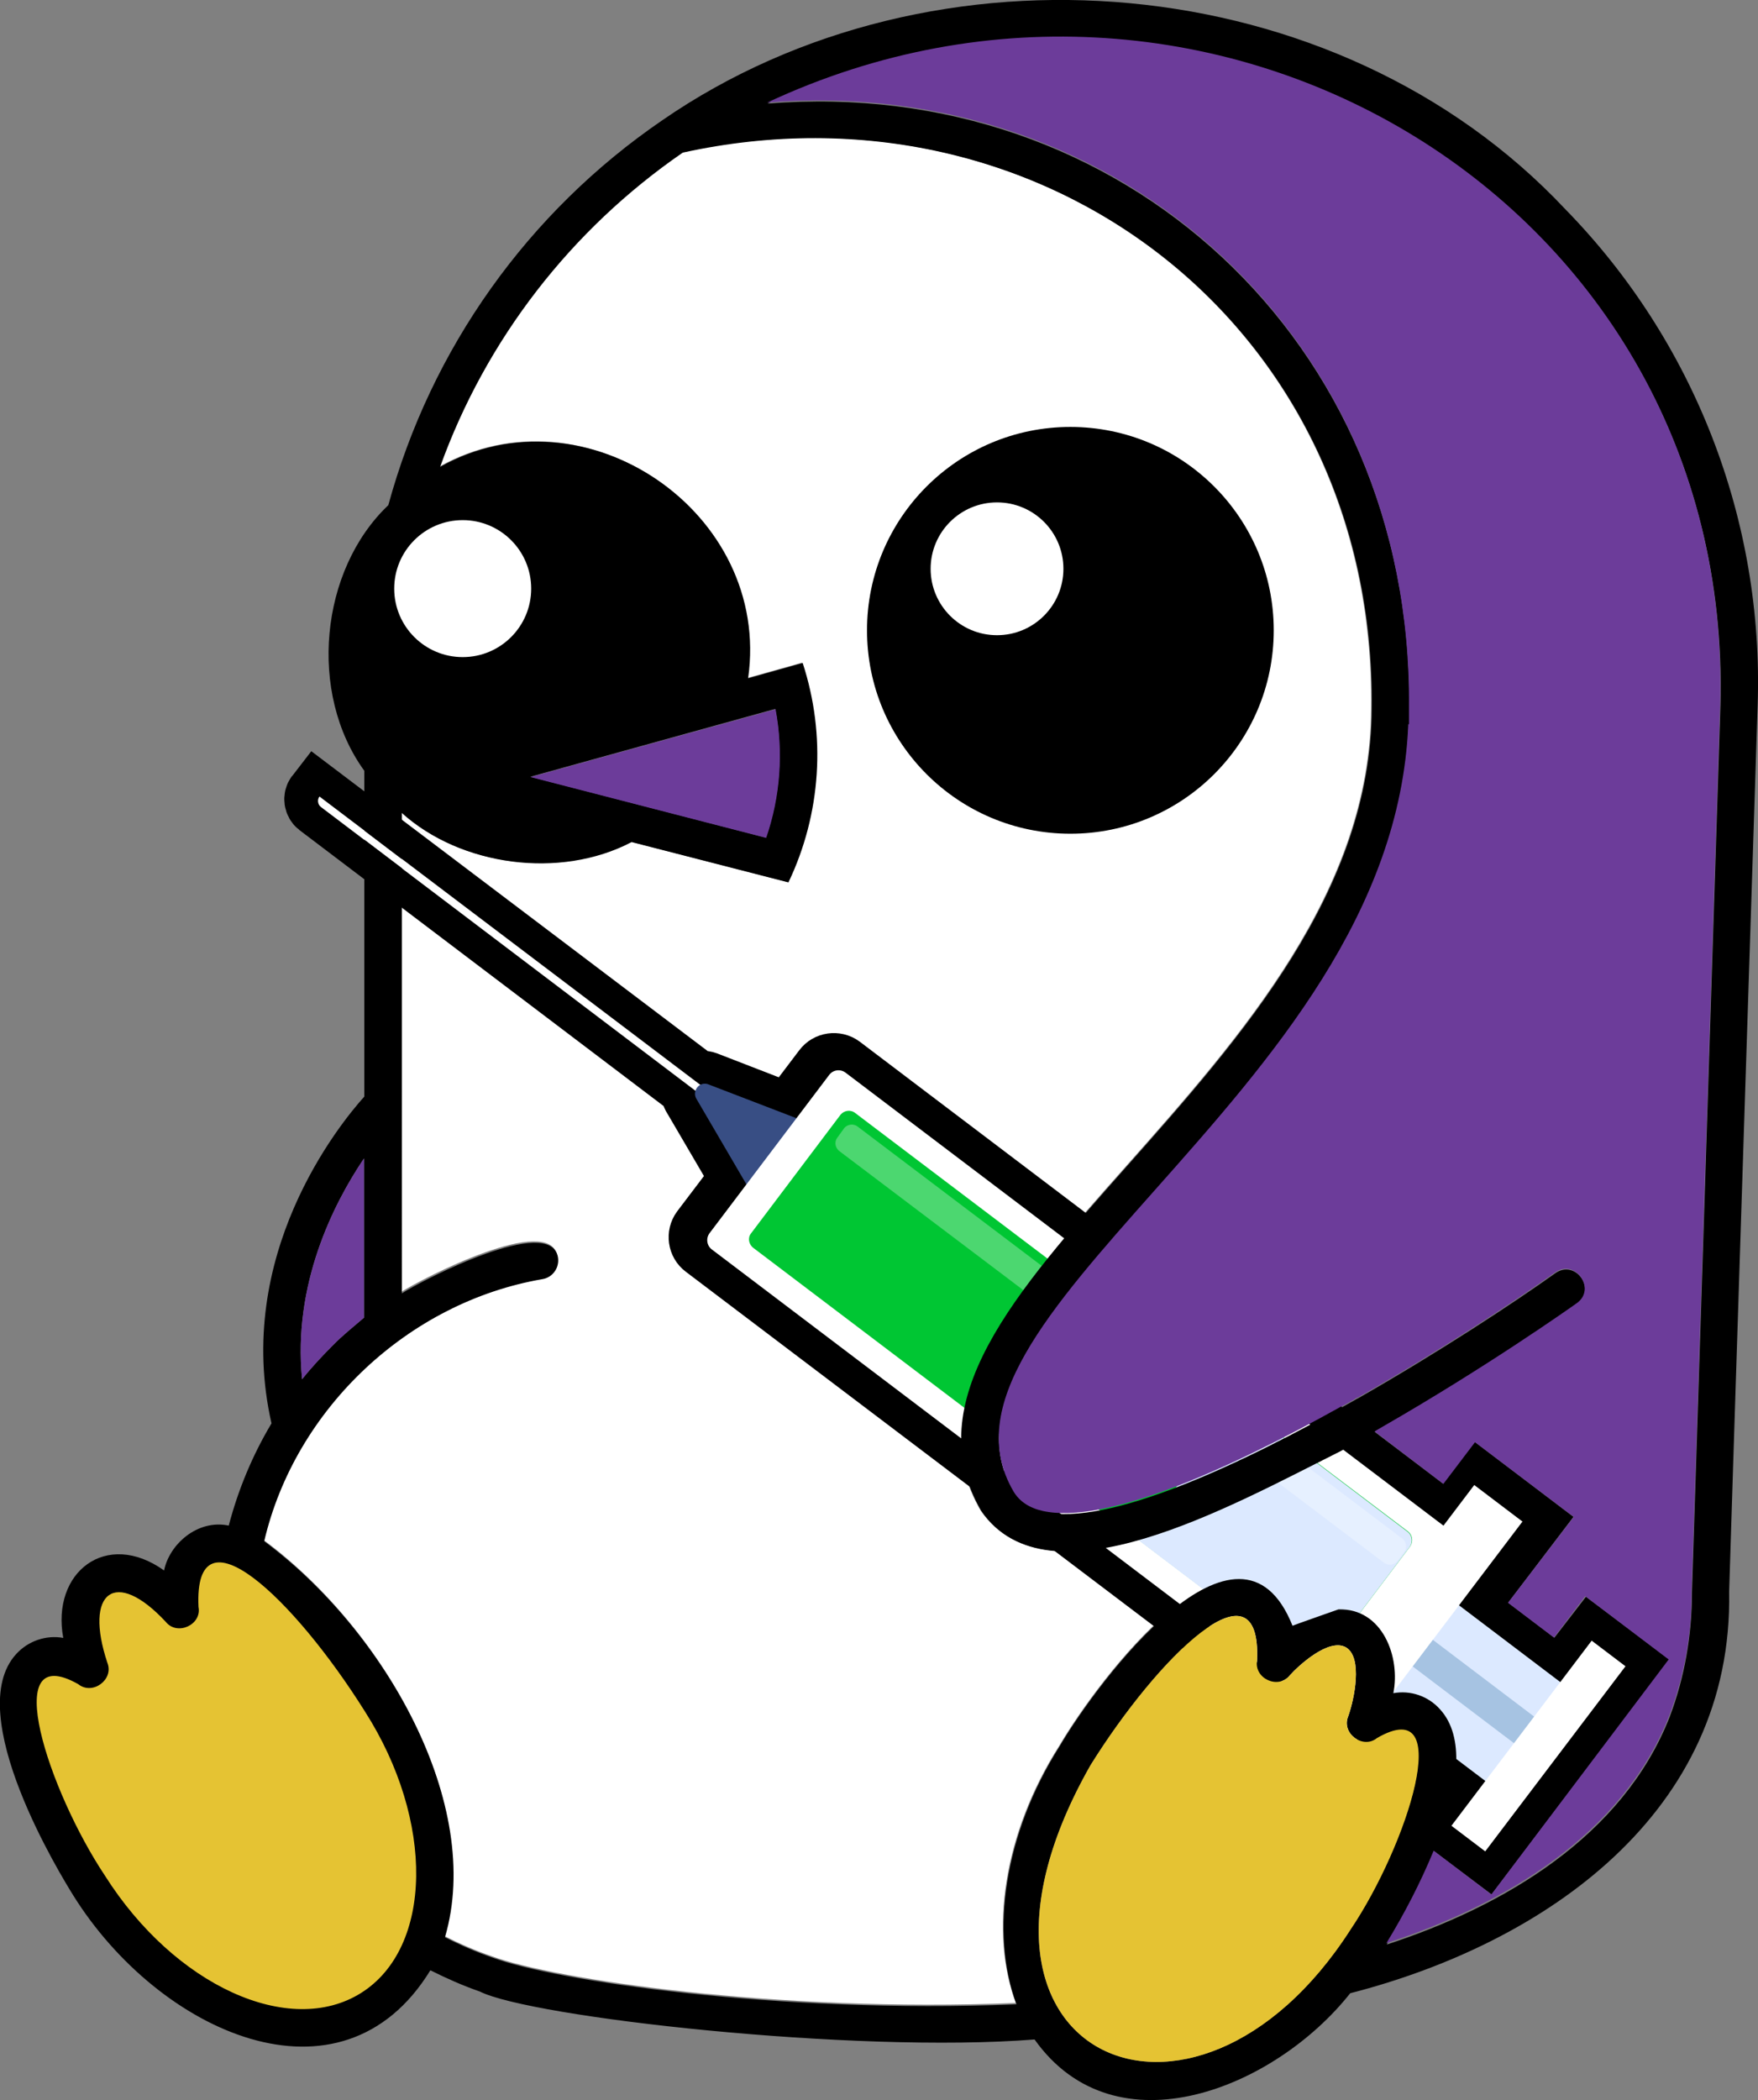 <?xml version="1.0" encoding="utf-8"?>
<!-- Generator: Adobe Illustrator 25.0.1, SVG Export Plug-In . SVG Version: 6.00 Build 0)  -->
<svg version="1.1" id="Layer_1" xmlns="http://www.w3.org/2000/svg" xmlns:xlink="http://www.w3.org/1999/xlink" x="0px" y="0px"
	 viewBox="0 0 505.7 604.1" style="enable-background:new 0 0 505.7 604.1;" xml:space="preserve">
<rect x="0" y="0" width="505.7" height="604.1" fill="#808080" stroke="none"/>
<style type="text/css">
	.penguin_vaccine_no_crown-st0{fill:#E5C333;}
	.penguin_vaccine_no_crown-st1{fill:#FFFFFF;}
	.penguin_vaccine_no_crown-st2{fill:#FFFFFF;stroke:#000000;stroke-width:18;stroke-miterlimit:10;}
	.penguin_vaccine_no_crown-st3{fill:#DCE9FF;}
	.penguin_vaccine_no_crown-st4{fill:#A6C3E2;}
	.penguin_vaccine_no_crown-st5{fill:#384E84;}
	.penguin_vaccine_no_crown-st6{fill:#00C633;}
	.penguin_vaccine_no_crown-st7{opacity:0.3;fill:#FFFFFF;enable-background:new    ;}
	.penguin_vaccine_no_crown-st8{fill:#6C3C9A;}
	.penguin_vaccine_no_crown-st9{fill:#C7D9EA;stroke:#000000;stroke-width:1.5;stroke-linecap:round;stroke-miterlimit:10;}
</style>
<g id="Layer_1_1_">
	<polygon class="penguin_vaccine_no_crown-st0" points="51.8,462.9 40.3,454 31.5,452.7 24.3,459.4 24.3,470.6 21.1,477.5 8.7,479.4 5.4,485.1 5.4,497.6 
		25.7,542.4 43.7,563.9 65.2,581.8 86.8,583.2 106.8,577.8 121.4,559.5 125.1,529.1 117.5,504.2 101.1,476.7 87,459.4 73.6,447.8 
		60.9,444.1 52.3,453.6 	"/>
	<path class="penguin_vaccine_no_crown-st1" d="M292.2,576.1c-69.1,2.8-133.1-6.9-150.6-13.4c-4.7-1.6-9.3-3.6-13.8-5.9c11.2-38.2-17.3-88.2-52-113.9
		c8.9-38.1,41.5-68.8,80.1-75.4c2.9-0.5,4.9-3.3,4.4-6.3c0,0,0,0,0,0c-2.2-12.3-38.5,6.3-44.9,10.4V233.7
		c16.9,15.3,45.5,19.2,66.1,8.4l45.1,11.6c9.4-19.7,10.9-42.3,4.1-63.1l-15.7,4.4c6.8-47.7-46.9-84.2-88.6-60.8
		c13.2-36.7,37.7-68.3,69.8-90.4c103.2-22.7,199.6,49.7,198.2,160c-0.2,52.4-37.5,94.4-70.4,131.5c-32.3,36.4-60.2,67.8-41.9,99.2
		c19.4,28.1,71.7-1.4,103.3-17.2c-3.3,16.9-7.8,33.6-13.4,49.9c-0.1,0.1-0.2,0.1-0.3,0.2c-15.3-38.4-55.9,15.8-67,34.7
		C288.6,527.3,284.6,555.7,292.2,576.1z"/>
	<circle cx="307.9" cy="181.3" r="58.5"/>
	<path class="penguin_vaccine_no_crown-st2" d="M448.8,483.6l-27.6-20.9L440,438l-14.1-10.7l-9.1,12L241.9,306.8c-1.5-1.1-3.7-0.8-4.8,0.7c0,0,0,0,0,0
		l-10,13.2l-24-9.3c-0.8-0.3-1.6-0.2-2.3,0.1L91.2,228.6c-0.7,0.9-0.5,2.3,0.4,3c0,0,0,0,0,0l107.7,81.6c-0.2,0.8-0.2,1.6,0.3,2.3
		l13.7,23.4l-11.3,14.9c-1.1,1.5-0.8,3.7,0.7,4.8L377.6,491l-10.3,13.6l14.1,10.7l18.3-24.1l27.6,20.9l-9.7,12.9l9.7,7.3l40.3-53.2
		l-9.7-7.3L448.8,483.6z"/>
	
		<rect x="344.2" y="335.1" transform="matrix(0.604 -0.797 0.797 0.604 -207.537 463.054)" class="penguin_vaccine_no_crown-st3" width="35.7" height="210.4"/>
	
		<rect x="353.4" y="331.4" transform="matrix(0.604 -0.797 0.797 0.604 -206.125 458.551)" class="penguin_vaccine_no_crown-st4" width="9.6" height="210.4"/>
	
		<rect x="409.1" y="495.9" transform="matrix(0.604 -0.797 0.797 0.604 -224.819 551.659)" class="penguin_vaccine_no_crown-st1" width="66.8" height="12.2"/>
	<path class="penguin_vaccine_no_crown-st1" d="M220.7,326.6L91.9,229.1c-0.7,0.9-0.5,2.3,0.4,3c0,0,0,0,0,0l128.3,97.2V326.6z"/>
	<path class="penguin_vaccine_no_crown-st5" d="M203.8,311.9c-1-0.4-2.1-0.2-2.9,0.5l0,0c-1,0.9-1.3,2.4-0.6,3.6l14.5,24.8l14.5-19.1L203.8,311.9z"/>
	<path class="penguin_vaccine_no_crown-st1" d="M204.1,354.7l34.4-45.5c1.1-1.5,3.2-1.8,4.7-0.7l175.7,133.1c1.5,1.1,1.8,3.2,0.7,4.7l-34.4,45.5
		c-1.1,1.5-3.2,1.8-4.7,0.7L204.8,359.4C203.3,358.3,203,356.2,204.1,354.7z"/>
	<path class="penguin_vaccine_no_crown-st6" d="M216.8,359l158.8,120.3c1.3,1.1,3.2,0.9,4.3-0.4l25.8-34.2c0.9-1.4,0.6-3.3-0.8-4.3L246.1,320.2
		c-1.3-1.1-3.2-0.9-4.3,0.4l-25.8,34.2C215,356.1,215.4,358,216.8,359z"/>
	<path class="penguin_vaccine_no_crown-st3" d="M327,442.6l48.5,36.8c1.3,1.1,3.2,0.9,4.3-0.4l25.8-34.2c0.9-1.4,0.6-3.3-0.8-4.3l-48.3-36.6L327,442.6z"/>
	<path class="penguin_vaccine_no_crown-st7" d="M240.8,327.3c-0.9,1.3-0.5,3,0.8,3.9L398,449.4c1.2,1,2.9,0.8,3.9-0.3l2.1-2.8c0.9-1.3,0.5-3-0.8-3.9
		L246.8,324.1c-1.2-1-2.9-0.8-3.9,0.3L240.8,327.3z"/>
	
		<rect x="354.6" y="461.5" transform="matrix(0.604 -0.797 0.797 0.604 -215.478 506.951)" class="penguin_vaccine_no_crown-st1" width="95.3" height="17.4"/>
	<path d="M450.2,60.1C384.6-9.7,268.7-19.4,190.5,34.6c-38.6,26.4-66.5,65.6-78.8,110.7c-19.7,18.7-23.1,54.1-6.9,76.4v17.2
		l10.8,8.2v-13.3c16.9,15.3,45.5,19.2,66.1,8.4l45.1,11.6c9.4-19.7,10.9-42.3,4.1-63.1l-15.7,4.4c6.8-47.7-46.9-84.2-88.6-60.8
		c13.2-36.7,37.7-68.3,69.8-90.4c103.2-22.7,199.6,49.7,198.2,160c-0.2,52.4-37.5,94.4-70.4,131.5c-32.3,36.4-60.2,67.8-41.9,99.2
		c19.4,28.1,71.7-1.4,103.3-17.2l12.3-6.9c29.6-17,53.7-34,55.8-35.5c5.7-4.1-0.5-12.9-6.3-8.8c-12.2,8.7-33.5,22.7-56.6,35.9
		c-0.4,0.2-0.8,0.4-1.1,0.6c-33.6,19.1-70.9,36.2-89.6,32.2c-4-0.9-6.8-2.7-8.5-5.7c-14.3-24.7,9.9-52,40.7-86.6
		c33.2-37.4,70.7-79.8,72.9-134h0.2c0-0.4,0-5,0-5.2c0.8-105.5-83-181.8-184.6-173.6c128-59.9,277.9,28.6,274.1,173.1
		c-8.2,255-8.2,255-8.2,255.2c0,12.2-2.1,24.3-6.4,35.7c-13.5,34.4-47.7,54.5-81.4,65.5c6.2-10.2,30-51.7,15.3-67.7
		c-3.4-3.8-8.5-5.5-13.4-4.6c2.1-10.2-3-24.5-15.8-24.1c0,0-13.1,4.6-13.2,4.7c-15.3-38.4-55.9,15.8-67,34.7
		c-16,25.3-20,53.7-12.4,74.2c-69.1,2.8-133.1-6.9-150.6-13.4c-4.7-1.6-9.3-3.6-13.8-5.9c11.2-38.2-17.3-88.2-52-113.9
		c8.9-38.1,41.5-68.8,80.1-75.4c2.9-0.5,4.9-3.3,4.4-6.3c0,0,0,0,0,0c-2.2-12.3-38.5,6.3-44.9,10.4V249.7l-10.8-8.2v73.9
		c-7.3,8.1-37.7,45.7-26.7,94c-5.5,9.2-9.6,19.1-12.3,29.4c-9-1.9-17.1,5.4-18.6,12.9c-16.7-11.9-32.5,0.6-29,19.4
		c-5-0.9-10.1,0.9-13.5,4.6c-15.9,17.2,13.1,64.2,16.4,69.5c24.6,39.4,77.1,63.3,102.7,21.5c4.6,2.3,9.3,4.4,14.2,6.1
		c14.7,7.4,107.6,17.9,159.6,13.8c23.4,32.9,69.3,13.9,90.8-13.3c56.1-14.4,110.2-52,109-115.5c0-1.5,8.2-255,8.2-255
		C507.4,149.7,487.4,98.1,450.2,60.1z M223,203.9c2.3,12.3,1.4,25.1-2.7,37l-67.7-17.5L223,203.9z M104.7,333.2v45.8
		c-3,2.6-6.2,5.1-9,8c-3.1,3.1-6.1,6.3-8.8,9.7C84.2,369.5,95.8,346.4,104.7,333.2L104.7,333.2z M103.9,573.2
		c-20.6,13-53.7-2.1-73.7-33.7c-16.2-24.3-30.7-68.1-7.7-55.1c4.1,3.3,10.3-1.3,8.4-6.1c-6.8-20.4,2.2-27.5,16.8-11.8
		c3.3,4.1,10.4,0.8,9.4-4.3c-1.4-29.8,27.4-2.6,47.9,30.1C125.1,523.8,124.5,560.2,103.9,573.2L103.9,573.2z M313.7,507.7
		c19.2-30.8,49.2-60.7,47.9-30.1c-0.9,5.2,6.1,8.4,9.4,4.3c2.2-2.5,11.3-11.1,16.3-8c4.7,3,2.3,14.8,0.5,19.8
		c-2,4.9,4.3,9.5,8.3,6.2c22.9-13.4,8.6,30.9-7.7,55.1C343.1,625.7,266.3,591,313.7,507.7L313.7,507.7z"/>
	<circle class="penguin_vaccine_no_crown-st1" cx="286.8" cy="163.6" r="19.1"/>
	<circle class="penguin_vaccine_no_crown-st1" cx="133.1" cy="169.3" r="19.7"/>
	<path class="penguin_vaccine_no_crown-st0" d="M388.5,555c-45.4,70.7-122.2,36-74.8-47.3c19.2-30.8,49.2-60.7,47.9-30.1c-0.9,5.2,6.1,8.4,9.4,4.3
		c2.2-2.5,11.3-11.1,16.3-8c4.7,3,2.3,14.8,0.5,19.8c-2,4.9,4.3,9.5,8.3,6.2C419.1,486.6,404.8,530.8,388.5,555z"/>
	<g id="color">
		<path class="penguin_vaccine_no_crown-st8" d="M220.7,29.5c101.6-8.2,185.4,68,184.6,173.6c0,0.2,0,4.8,0,5.2h-0.2c-2.2,54.3-39.7,96.6-72.9,134
			c-30.7,34.6-55,62-40.7,86.6c1.7,2.9,4.5,4.8,8.5,5.7c18,3.9,53.1-11.8,85.7-30v-0.1l0.1,0.1c1.3-0.7,2.5-1.4,3.8-2.1
			c0.3-0.3,0.7-0.5,1.1-0.6c23.1-13.2,44.4-27.2,56.6-35.9c5.8-4.1,12,4.7,6.3,8.8c-2.1,1.5-26.2,18.5-55.8,35.5l-2.4,1.4l19.8,15.1
			l9.1-12l28.4,21.5L433.8,461l13.2,10l9-11.9l24,18.2L429,544.9l-16.6-12.6c-3.8,9.2-8.4,18.1-13.6,26.6
			c33.7-11,67.9-31.1,81.4-65.5c4.3-11.4,6.5-23.5,6.4-35.7c0-0.1,0-0.2,8.2-255.2C498.6,58.1,348.7-30.4,220.7,29.5z"/>
		<g id="color-2">
			<path class="penguin_vaccine_no_crown-st8" d="M104.7,333.2v45.8c-3,2.6-6.2,5.1-9,8c-3.1,3.1-6.1,6.3-8.8,9.7C84.2,369.5,95.8,346.4,104.7,333.2z"/>
		</g>
		<g id="color-3">
			<path class="penguin_vaccine_no_crown-st8" d="M152.6,223.5l70.5-19.5c2.3,12.3,1.4,25.1-2.7,37L152.6,223.5z"/>
		</g>
	</g>
	<path class="penguin_vaccine_no_crown-st9" d="M342.2,205.3"/>
	<path class="penguin_vaccine_no_crown-st9" d="M503.4,164.1"/>
</g>
</svg>
